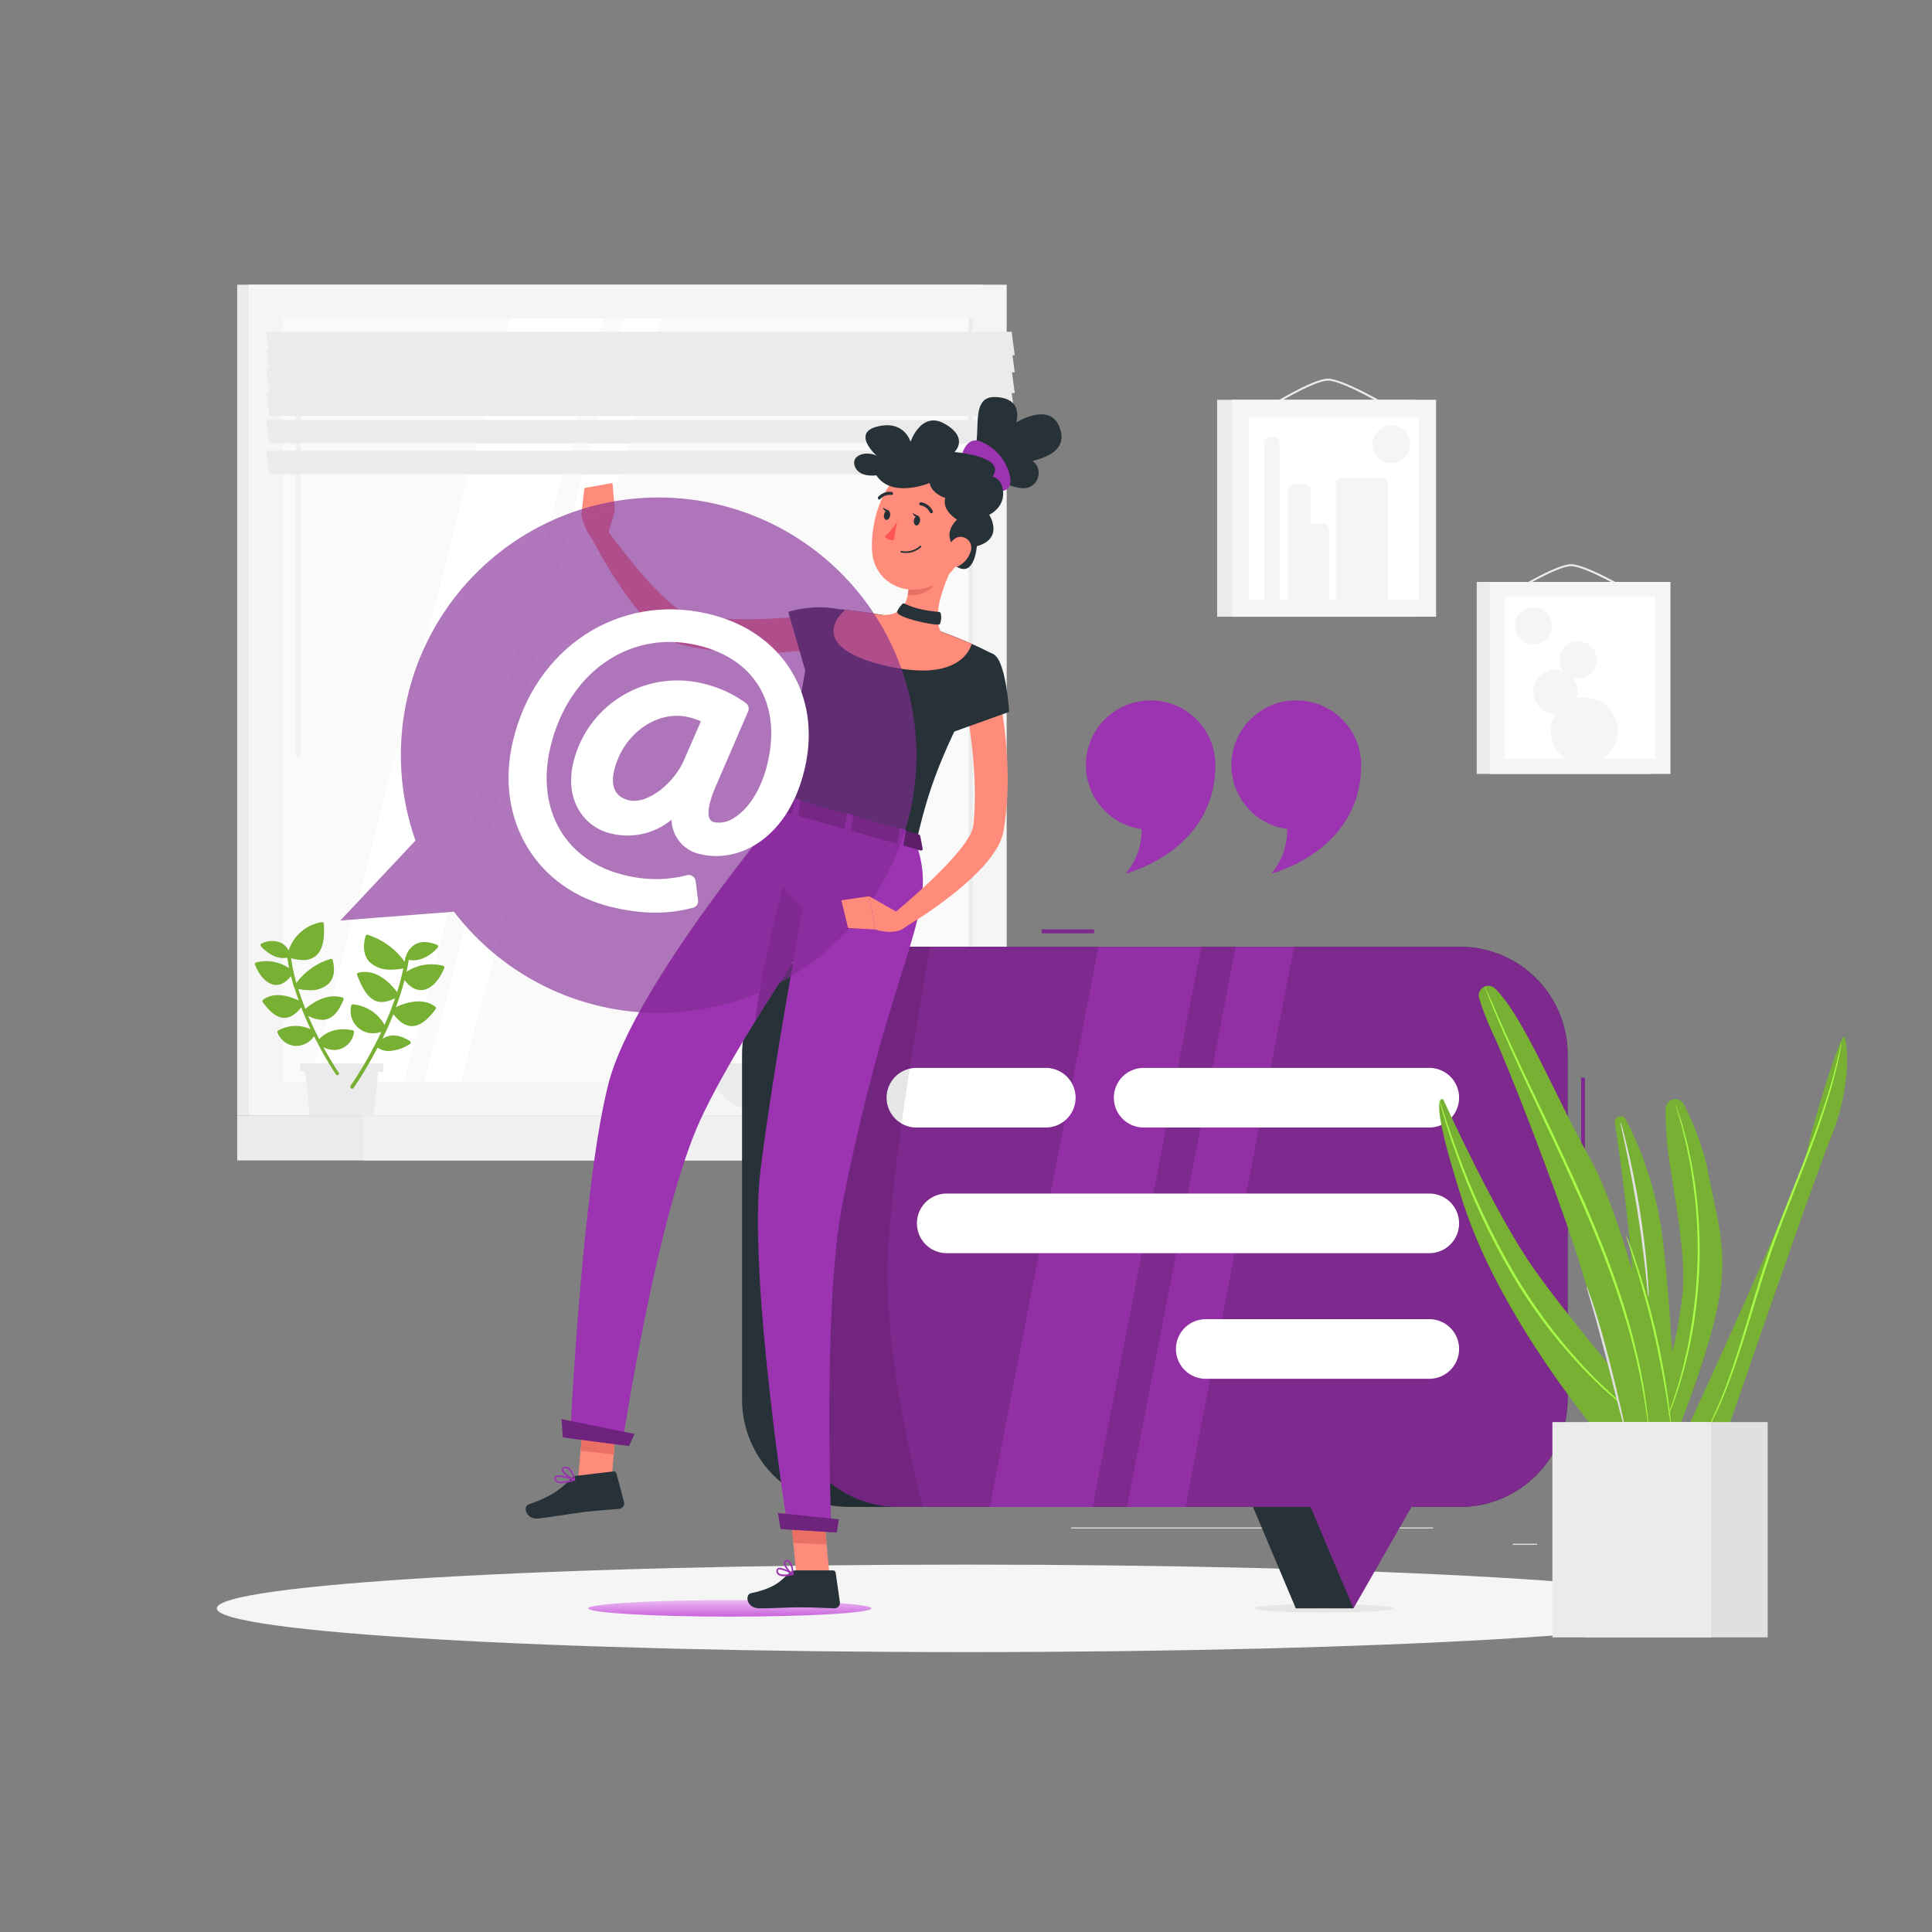 <svg width="341" height="341" viewBox="0 0 341 341" fill="none" xmlns="http://www.w3.org/2000/svg">
<rect x="0" y="0" width="341" height="341" fill="#808080" stroke="none"/>
<path d="M306.832 272.479H277.376V272.65H306.832V272.479Z" fill="#EBEBEB"/>
<path d="M271.3 272.479H266.983V272.65H271.3V272.479Z" fill="#EBEBEB"/>
<path d="M252.947 269.601H189.057V269.772H252.947V269.601Z" fill="#EBEBEB"/>
<path d="M173.412 50.25H41.868V196.873H173.412V50.25Z" fill="#EBEBEB"/>
<path d="M177.681 50.25H43.859V196.873H177.681V50.25Z" fill="#F5F5F5"/>
<path d="M173.412 196.873H41.868V204.818H173.412V196.873Z" fill="#EBEBEB"/>
<path d="M197.991 196.873H64.169V204.818H197.991V196.873Z" fill="#F0F0F0"/>
<path d="M171.7 190.885V56.231L49.847 56.231L49.847 190.885H171.7Z" fill="#FAFAFA"/>
<path d="M54.799 190.885L89.935 56.231H106.522L71.385 190.885H54.799Z" fill="white"/>
<path d="M52.623 133.672C52.509 133.672 52.4 133.627 52.319 133.546C52.239 133.466 52.194 133.356 52.194 133.242V60.125C52.207 60.021 52.257 59.926 52.336 59.857C52.414 59.788 52.515 59.749 52.62 59.749C52.724 59.749 52.825 59.788 52.904 59.857C52.982 59.926 53.033 60.021 53.046 60.125V133.215C53.05 133.273 53.041 133.331 53.022 133.386C53.002 133.441 52.972 133.491 52.932 133.534C52.893 133.577 52.845 133.611 52.792 133.635C52.739 133.659 52.681 133.671 52.623 133.672V133.672Z" fill="#F1F1F1"/>
<path d="M74.945 190.885L110.082 56.231H116.547L81.417 190.885H74.945Z" fill="white"/>
<path d="M171.707 190.892V56.238H170.95V190.892H171.707Z" fill="#EBEBEB"/>
<path d="M179.1 62.696H47.556L47.003 58.556H178.554L179.1 62.696Z" fill="#EBEBEB"/>
<path d="M179.1 65.731H47.556L47.003 61.591H178.554L179.1 65.731Z" fill="#EBEBEB"/>
<path d="M179.1 69.366H47.556L47.003 65.227H178.554L179.1 69.366Z" fill="#EBEBEB"/>
<path d="M179.1 73.41H47.556L47.003 69.271H178.554L179.1 73.41Z" fill="#EBEBEB"/>
<path d="M179.1 78.26H47.556L47.003 74.12H178.554L179.1 78.26Z" fill="#EBEBEB"/>
<path d="M179.1 83.716H47.556L47.003 79.576H178.554L179.1 83.716Z" fill="#EBEBEB"/>
<path d="M52.971 187.714H67.675V189.166H66.74L65.977 196.873H54.662L53.898 189.166H52.971V187.714Z" fill="#EBEBEB"/>
<path d="M51.887 174.217C51.696 173.576 51.525 172.928 51.361 172.28C50.4 173.528 49.465 173.842 48.77 173.842H48.545C47.181 173.705 45.817 172.369 45.005 170.261C44.986 170.223 44.977 170.181 44.977 170.139C44.977 170.096 44.986 170.054 45.005 170.016C45.023 169.978 45.05 169.944 45.083 169.918C45.116 169.892 45.155 169.874 45.196 169.866C46.185 169.614 47.217 169.574 48.223 169.747C49.229 169.921 50.187 170.306 51.034 170.875C50.904 170.261 50.802 169.647 50.714 169.034C50.489 169.078 50.261 169.1 50.032 169.102C47.781 169.102 46.124 167.09 46.049 166.995C46.02 166.958 46 166.915 45.99 166.87C45.981 166.824 45.982 166.777 45.994 166.732C46.006 166.687 46.028 166.645 46.059 166.61C46.09 166.576 46.128 166.548 46.171 166.531C46.697 166.264 47.273 166.114 47.861 166.09C48.45 166.067 49.037 166.17 49.581 166.394C50.171 166.69 50.65 167.169 50.945 167.758C51.369 166.467 52.139 165.316 53.172 164.434C54.206 163.551 55.462 162.969 56.804 162.752C56.846 162.742 56.889 162.742 56.931 162.75C56.973 162.759 57.013 162.777 57.047 162.804C57.081 162.83 57.108 162.863 57.128 162.902C57.147 162.94 57.158 162.982 57.158 163.025C57.274 165.071 57.213 167.574 55.678 168.768C55.04 169.238 54.261 169.478 53.469 169.45C52.757 169.432 52.051 169.322 51.368 169.122C51.588 170.598 51.902 172.059 52.309 173.494C53.808 171.456 55.933 169.963 58.359 169.245C58.435 169.226 58.515 169.238 58.583 169.277C58.65 169.317 58.699 169.381 58.72 169.457C59.184 171.216 58.945 172.648 58.038 173.589C57.578 174.005 57.039 174.324 56.453 174.526C55.867 174.729 55.247 174.812 54.628 174.769C53.962 174.761 53.297 174.69 52.644 174.558C53.019 175.765 53.441 176.945 53.892 178.07C54.812 177.259 57.513 175.192 60.453 176.058C60.493 176.069 60.531 176.089 60.562 176.116C60.594 176.143 60.62 176.177 60.637 176.215C60.653 176.253 60.662 176.293 60.662 176.334C60.662 176.376 60.653 176.416 60.637 176.454C59.839 178.404 58.932 179.482 57.786 179.864C57.482 179.96 57.164 180.009 56.845 180.007C55.979 179.965 55.136 179.72 54.383 179.291C55.024 180.778 55.685 182.176 56.326 183.417C57.008 182.674 58.904 181.132 62.253 181.848C62.323 181.863 62.386 181.903 62.429 181.961C62.471 182.019 62.491 182.091 62.485 182.162C62.411 182.787 62.174 183.382 61.798 183.887C61.422 184.392 60.921 184.79 60.343 185.04C59.913 185.225 59.448 185.32 58.979 185.32C58.318 185.309 57.669 185.143 57.083 184.836C58.57 187.564 59.757 189.31 59.811 189.35C59.843 189.415 59.85 189.489 59.832 189.559C59.813 189.629 59.77 189.69 59.711 189.73C59.651 189.771 59.579 189.788 59.507 189.78C59.435 189.772 59.369 189.738 59.32 189.685C58.138 187.895 57.052 186.045 56.067 184.14C56.046 184.113 56.03 184.083 56.02 184.051C55.822 183.676 55.631 183.294 55.433 182.899C55.096 183.407 54.642 183.827 54.109 184.123C53.576 184.42 52.98 184.585 52.371 184.604C52.246 184.611 52.121 184.611 51.996 184.604C51.322 184.526 50.683 184.264 50.148 183.847C49.614 183.429 49.206 182.872 48.968 182.237C48.943 182.172 48.943 182.099 48.968 182.034C48.994 181.969 49.042 181.915 49.104 181.883C49.97 181.394 50.941 181.118 51.934 181.079C52.928 181.04 53.917 181.238 54.819 181.658C54.396 180.75 53.967 179.789 53.557 178.786C53.535 178.748 53.518 178.707 53.51 178.664C53.394 178.377 53.278 178.091 53.169 177.804C52.187 179.045 51.205 179.652 50.188 179.652C48.947 179.652 47.699 178.739 46.362 176.863C46.316 176.801 46.297 176.722 46.309 176.646C46.32 176.569 46.361 176.5 46.424 176.454C48.524 174.878 51.409 175.956 52.719 176.583C52.453 175.847 52.2 175.09 51.968 174.319L51.887 174.217Z" fill="#77B033"/>
<path d="M67.293 182.149C66.825 182.294 66.338 182.37 65.847 182.374C65.245 182.381 64.649 182.25 64.106 181.99C63.563 181.73 63.087 181.348 62.715 180.875C62.343 180.401 62.085 179.848 61.961 179.259C61.837 178.67 61.851 178.06 62.001 177.477C62.017 177.409 62.058 177.349 62.116 177.31C62.174 177.271 62.245 177.255 62.314 177.265C63.462 177.379 64.567 177.767 65.534 178.396C66.501 179.025 67.303 179.877 67.873 180.88C68.555 179.393 69.175 177.818 69.734 176.181C69.019 176.59 68.218 176.823 67.395 176.863C67.07 176.864 66.748 176.811 66.44 176.706C64.817 176.154 63.842 174.169 63.031 172.103C63.014 172.064 63.005 172.022 63.005 171.98C63.005 171.938 63.014 171.896 63.031 171.857C63.048 171.82 63.073 171.787 63.105 171.761C63.137 171.735 63.175 171.717 63.215 171.707C66.55 170.78 69.25 173.965 70.089 175.117C70.53 173.744 70.897 172.349 71.187 170.936C70.492 171.068 69.787 171.136 69.08 171.141C68.375 171.191 67.668 171.095 67.001 170.861C66.335 170.626 65.724 170.257 65.206 169.777C64.21 168.72 63.972 167.138 64.524 165.201C64.534 165.163 64.55 165.127 64.574 165.096C64.597 165.065 64.627 165.039 64.66 165.019C64.694 165 64.731 164.987 64.77 164.982C64.809 164.977 64.848 164.979 64.885 164.989C67.528 165.825 69.825 167.501 71.426 169.763L71.549 169.006C71.557 168.942 71.586 168.883 71.63 168.836C71.765 168.355 71.996 167.906 72.311 167.518C72.625 167.13 73.016 166.81 73.458 166.578C74.447 166.108 75.695 166.176 77.162 166.776C77.205 166.794 77.244 166.822 77.275 166.858C77.306 166.894 77.328 166.936 77.339 166.982C77.35 167.028 77.351 167.076 77.34 167.122C77.329 167.168 77.308 167.211 77.277 167.247C77.189 167.349 75.375 169.497 72.926 169.497C72.665 169.493 72.405 169.466 72.149 169.416C72.04 170.098 71.91 170.821 71.753 171.516C72.696 170.894 73.759 170.48 74.874 170.3C75.988 170.12 77.129 170.179 78.219 170.473C78.259 170.484 78.297 170.504 78.33 170.531C78.363 170.558 78.389 170.592 78.408 170.63C78.426 170.668 78.437 170.709 78.438 170.751C78.44 170.794 78.432 170.836 78.416 170.875C77.462 173.18 75.995 174.626 74.474 174.756H74.27C73.499 174.756 72.463 174.401 71.405 172.982C70.982 174.598 70.476 176.192 69.891 177.756C71.324 177.074 74.543 175.908 76.841 177.688C76.901 177.737 76.94 177.806 76.95 177.882C76.96 177.958 76.941 178.035 76.895 178.097C75.416 180.143 74.038 181.105 72.694 181.105C71.576 181.105 70.505 180.423 69.441 179.011C68.827 180.539 68.173 181.992 67.518 183.335C68.943 182.449 70.519 182.585 72.374 183.758C72.414 183.784 72.447 183.819 72.471 183.861C72.495 183.902 72.508 183.949 72.51 183.997C72.511 184.046 72.501 184.094 72.479 184.138C72.458 184.182 72.427 184.22 72.388 184.249C71.268 185.008 69.96 185.442 68.609 185.504C67.908 185.516 67.22 185.306 66.645 184.904C65.38 187.36 63.968 189.738 62.417 192.024C62.386 192.068 62.345 192.104 62.298 192.129C62.25 192.154 62.197 192.167 62.144 192.167C62.078 192.167 62.013 192.145 61.96 192.106C61.924 192.081 61.894 192.05 61.871 192.014C61.847 191.977 61.831 191.937 61.824 191.894C61.816 191.852 61.817 191.808 61.826 191.766C61.836 191.724 61.853 191.684 61.878 191.649C63.925 188.627 65.736 185.45 67.293 182.149V182.149Z" fill="#77B033"/>
<path d="M291.5 102.709H260.64V136.598H291.5V102.709Z" fill="#EBEBEB"/>
<path d="M288.295 104.871C288.266 104.88 288.235 104.88 288.206 104.871C288.125 104.823 279.893 99.927 277.294 99.927C274.696 99.927 266.819 104.823 266.744 104.871C266.705 104.894 266.658 104.902 266.614 104.892C266.569 104.882 266.53 104.855 266.505 104.817C266.493 104.798 266.485 104.777 266.481 104.755C266.477 104.733 266.477 104.711 266.482 104.689C266.488 104.667 266.497 104.647 266.51 104.629C266.524 104.611 266.54 104.596 266.56 104.585C266.887 104.38 274.58 99.586 277.294 99.586C280.009 99.586 288.063 104.36 288.404 104.578C288.442 104.603 288.469 104.642 288.479 104.686C288.489 104.731 288.482 104.777 288.459 104.817C288.439 104.84 288.414 104.858 288.385 104.867C288.356 104.877 288.325 104.878 288.295 104.871V104.871Z" fill="#EBEBEB"/>
<path d="M294.842 102.709H262.966V136.598H294.842V102.709Z" fill="#F5F5F5"/>
<path d="M292.176 133.931V105.383H265.639V133.931H292.176Z" fill="white"/>
<path d="M279.62 123.101C279.193 123.103 278.768 123.151 278.351 123.244C278.458 122.879 278.513 122.5 278.515 122.119C278.516 121.195 278.19 120.301 277.594 119.596C277.892 119.691 278.203 119.741 278.515 119.746C279.257 119.753 279.979 119.509 280.565 119.054C281.151 118.599 281.565 117.959 281.741 117.238C281.917 116.517 281.844 115.758 281.534 115.084C281.224 114.41 280.695 113.861 280.033 113.526C279.371 113.191 278.616 113.089 277.889 113.238C277.162 113.387 276.507 113.777 276.03 114.345C275.553 114.913 275.282 115.626 275.262 116.367C275.241 117.109 275.472 117.836 275.917 118.429C275.38 118.233 274.807 118.157 274.238 118.205C273.668 118.253 273.116 118.425 272.62 118.709C272.124 118.992 271.696 119.38 271.365 119.846C271.035 120.312 270.81 120.845 270.706 121.407C270.603 121.969 270.623 122.547 270.765 123.1C270.908 123.653 271.17 124.169 271.532 124.61C271.894 125.052 272.349 125.41 272.863 125.658C273.378 125.906 273.941 126.039 274.512 126.047C273.983 126.946 273.705 127.971 273.707 129.014C273.707 130.183 274.054 131.327 274.704 132.299C275.353 133.271 276.277 134.029 277.357 134.477C278.438 134.924 279.627 135.041 280.774 134.813C281.921 134.585 282.974 134.022 283.801 133.195C284.628 132.368 285.191 131.314 285.419 130.167C285.647 129.021 285.53 127.832 285.083 126.751C284.635 125.671 283.877 124.747 282.905 124.098C281.933 123.448 280.789 123.101 279.62 123.101V123.101Z" fill="#F5F5F5"/>
<path d="M273.905 110.429C273.906 111.073 273.717 111.703 273.36 112.239C273.003 112.775 272.496 113.193 271.901 113.44C271.307 113.687 270.653 113.752 270.021 113.628C269.39 113.503 268.809 113.194 268.354 112.739C267.898 112.284 267.588 111.705 267.462 111.073C267.335 110.442 267.4 109.788 267.646 109.193C267.892 108.598 268.309 108.09 268.844 107.732C269.379 107.374 270.008 107.183 270.652 107.183C271.513 107.185 272.338 107.527 272.948 108.136C273.557 108.744 273.901 109.568 273.905 110.429V110.429Z" fill="#F5F5F5"/>
<path d="M249.701 70.56H214.823V108.854H249.701V70.56Z" fill="#EBEBEB"/>
<path d="M245.397 72.128C245.368 72.135 245.338 72.135 245.309 72.128C245.227 72.074 236.988 67.177 234.397 67.177C231.805 67.177 223.928 72.074 223.853 72.121C223.834 72.134 223.812 72.142 223.79 72.146C223.767 72.15 223.744 72.15 223.722 72.145C223.7 72.14 223.679 72.13 223.66 72.117C223.642 72.103 223.626 72.087 223.614 72.067C223.591 72.029 223.584 71.983 223.594 71.94C223.604 71.897 223.631 71.859 223.669 71.835C223.996 71.63 231.682 66.836 234.397 66.836C237.111 66.836 245.172 71.61 245.513 71.835C245.532 71.846 245.549 71.861 245.563 71.879C245.576 71.897 245.585 71.918 245.59 71.939C245.596 71.961 245.596 71.984 245.592 72.005C245.588 72.027 245.58 72.048 245.568 72.067C245.549 72.093 245.522 72.112 245.492 72.123C245.461 72.134 245.429 72.136 245.397 72.128V72.128Z" fill="#EBEBEB"/>
<path d="M253.472 70.56H217.449V108.854H253.472V70.56Z" fill="#F5F5F5"/>
<path d="M250.458 105.833V73.574H220.47V105.833H250.458Z" fill="white"/>
<path d="M224.76 77.134H224.235C223.636 77.134 223.15 77.62 223.15 78.219V106.713C223.15 107.311 223.636 107.797 224.235 107.797H224.76C225.359 107.797 225.844 107.311 225.844 106.713V78.219C225.844 77.62 225.359 77.134 224.76 77.134Z" fill="#F5F5F5"/>
<path d="M233.483 92.466H231.58H231.389V86.484C231.389 86.197 231.275 85.921 231.071 85.718C230.868 85.514 230.592 85.4 230.305 85.4H228.409C228.121 85.4 227.845 85.514 227.642 85.718C227.438 85.921 227.324 86.197 227.324 86.484V106.692C227.324 106.98 227.438 107.255 227.642 107.459C227.845 107.662 228.121 107.776 228.409 107.776H230.305C230.536 107.777 230.761 107.703 230.946 107.565C231.128 107.704 231.351 107.778 231.58 107.776H233.483C233.77 107.776 234.046 107.662 234.249 107.459C234.453 107.255 234.567 106.98 234.567 106.692V93.55C234.567 93.407 234.539 93.266 234.485 93.135C234.43 93.003 234.35 92.884 234.249 92.783C234.149 92.683 234.029 92.603 233.898 92.548C233.766 92.494 233.625 92.466 233.483 92.466Z" fill="#F5F5F5"/>
<path d="M243.904 84.329H236.879C236.28 84.329 235.795 84.815 235.795 85.414V106.706C235.795 107.305 236.28 107.79 236.879 107.79H243.904C244.503 107.79 244.988 107.305 244.988 106.706V85.414C244.988 84.815 244.503 84.329 243.904 84.329Z" fill="#F5F5F5"/>
<path d="M245.588 81.765C247.423 81.765 248.91 80.278 248.91 78.444C248.91 76.609 247.423 75.122 245.588 75.122C243.754 75.122 242.267 76.609 242.267 78.444C242.267 80.278 243.754 81.765 245.588 81.765Z" fill="#F5F5F5"/>
<path d="M124.901 187.666C124.901 192.747 130.398 196.873 137.177 196.873C143.957 196.873 149.453 192.747 149.453 187.666H124.901Z" fill="#EBEBEB"/>
<path d="M170.5 291.596C243.53 291.596 302.733 288.139 302.733 283.876C302.733 279.612 243.53 276.155 170.5 276.155C97.47 276.155 38.267 279.612 38.267 283.876C38.267 288.139 97.47 291.596 170.5 291.596Z" fill="#F5F5F5"/>
<path d="M233.674 284.633C240.48 284.633 245.997 284.294 245.997 283.876C245.997 283.458 240.48 283.119 233.674 283.119C226.867 283.119 221.35 283.458 221.35 283.876C221.35 284.294 226.867 284.633 233.674 284.633Z" fill="#E6E6E6"/>
<path d="M149.958 265.973H257.694C268.18 265.973 276.681 257.472 276.681 246.986V186.097C276.681 175.611 268.18 167.11 257.694 167.11H149.958C139.472 167.11 130.971 175.611 130.971 186.097V246.986C130.971 257.472 139.472 265.973 149.958 265.973Z" fill="#263238"/>
<path d="M238.905 283.876H228.709L207.99 234.785H223.594L238.905 283.876Z" fill="#263238"/>
<path d="M279.75 211.536H279.068V216.542H279.75V211.536Z" fill="#9C33B0"/>
<path opacity="0.2" d="M279.75 211.536H279.068V216.542H279.75V211.536Z" fill="black"/>
<path d="M279.75 190.196H279.068V208.119H279.75V190.196Z" fill="#9C33B0"/>
<path opacity="0.2" d="M279.75 190.196H279.068V208.119H279.75V190.196Z" fill="black"/>
<path d="M193.102 164.041H183.854V164.723H193.102V164.041Z" fill="#9C33B0"/>
<path opacity="0.2" d="M193.102 164.041H183.854V164.723H193.102V164.041Z" fill="black"/>
<path d="M266.962 234.785L238.884 283.876L218.165 234.785H266.962Z" fill="#9C33B0"/>
<path opacity="0.2" d="M266.969 234.785L238.891 283.876L218.172 234.785H266.969Z" fill="black"/>
<path d="M158.531 265.973H257.694C268.18 265.973 276.681 257.472 276.681 246.986V186.097C276.681 175.611 268.18 167.11 257.694 167.11H158.531C148.045 167.11 139.544 175.611 139.544 186.097V246.986C139.544 257.472 148.045 265.973 158.531 265.973Z" fill="#9C33B0"/>
<path opacity="0.2" d="M158.531 265.973H257.694C268.18 265.973 276.681 257.472 276.681 246.986V186.097C276.681 175.611 268.18 167.11 257.694 167.11H158.531C148.045 167.11 139.544 175.611 139.544 186.097V246.986C139.544 257.472 148.045 265.973 158.531 265.973Z" fill="black"/>
<path opacity="0.7" d="M192.835 265.973H174.694L193.886 167.11H212.034L192.835 265.973Z" fill="#9C33B0"/>
<path opacity="0.7" d="M209.224 265.973H198.905L218.104 167.11H228.415L209.224 265.973Z" fill="#9C33B0"/>
<path d="M252.081 199.008H201.667C200.305 198.959 199.014 198.383 198.068 197.401C197.121 196.42 196.592 195.11 196.592 193.746C196.592 192.382 197.121 191.072 198.068 190.091C199.014 189.109 200.305 188.533 201.667 188.484H252.081C252.788 188.459 253.493 188.576 254.153 188.829C254.814 189.082 255.417 189.466 255.926 189.957C256.435 190.448 256.84 191.036 257.116 191.687C257.393 192.338 257.535 193.039 257.535 193.746C257.535 194.453 257.393 195.153 257.116 195.804C256.84 196.456 256.435 197.044 255.926 197.535C255.417 198.026 254.814 198.41 254.153 198.663C253.493 198.916 252.788 199.033 252.081 199.008Z" fill="white"/>
<path d="M184.392 199.008H161.559C160.196 198.959 158.906 198.383 157.959 197.401C157.012 196.42 156.483 195.11 156.483 193.746C156.483 192.382 157.012 191.072 157.959 190.091C158.906 189.109 160.196 188.533 161.559 188.484H184.392C185.099 188.459 185.804 188.576 186.465 188.829C187.125 189.082 187.728 189.466 188.237 189.957C188.746 190.448 189.151 191.036 189.428 191.687C189.704 192.338 189.847 193.039 189.847 193.746C189.847 194.453 189.704 195.153 189.428 195.804C189.151 196.456 188.746 197.044 188.237 197.535C187.728 198.026 187.125 198.41 186.465 198.663C185.804 198.916 185.099 199.033 184.392 199.008Z" fill="white"/>
<path d="M252.081 221.186H166.913C165.55 221.137 164.259 220.561 163.313 219.58C162.366 218.599 161.837 217.288 161.837 215.925C161.837 214.561 162.366 213.251 163.313 212.269C164.259 211.288 165.55 210.712 166.913 210.663H252.081C252.788 210.638 253.493 210.755 254.153 211.008C254.814 211.261 255.417 211.644 255.926 212.135C256.435 212.626 256.84 213.215 257.116 213.866C257.393 214.517 257.535 215.217 257.535 215.925C257.535 216.632 257.393 217.332 257.116 217.983C256.84 218.634 256.435 219.223 255.926 219.714C255.417 220.205 254.814 220.589 254.153 220.841C253.493 221.094 252.788 221.212 252.081 221.186Z" fill="white"/>
<path d="M252.081 243.358H212.627C211.264 243.309 209.974 242.733 209.027 241.752C208.081 240.77 207.552 239.46 207.552 238.096C207.552 236.733 208.081 235.422 209.027 234.441C209.974 233.46 211.264 232.884 212.627 232.835H252.081C252.788 232.809 253.493 232.927 254.153 233.18C254.814 233.433 255.417 233.816 255.926 234.307C256.435 234.798 256.84 235.387 257.116 236.038C257.393 236.689 257.535 237.389 257.535 238.096C257.535 238.804 257.393 239.504 257.116 240.155C256.84 240.806 256.435 241.395 255.926 241.886C255.417 242.377 254.814 242.76 254.153 243.013C253.493 243.266 252.788 243.383 252.081 243.358Z" fill="white"/>
<path opacity="0.1" d="M164.171 167.09C164.171 167.09 156.628 207.874 156.628 225.101C156.628 242.772 162.862 265.953 162.862 265.953H142.94L141.624 243.576C140.384 222.65 142.455 201.658 147.762 181.378L151.499 167.056L164.171 167.09Z" fill="black"/>
<path d="M153.784 283.876C153.784 284.68 142.599 285.335 128.803 285.335C115.006 285.335 103.821 284.653 103.821 283.876C103.821 283.098 115.006 282.416 128.803 282.416C142.599 282.416 153.784 283.071 153.784 283.876Z" fill="url(#paint0_linear)"/>
<path d="M145.218 114.392C143.104 114.726 141.126 114.897 139.08 115.074C137.034 115.251 134.988 115.244 132.942 115.231C128.776 115.23 124.623 114.773 120.557 113.867C119.265 113.515 118.057 112.907 117.004 112.08C116.118 111.399 115.284 110.653 114.508 109.85C113.075 108.34 111.753 106.728 110.552 105.028C108.2 101.738 106.105 98.273 104.285 94.662L106.842 93.127C107.988 94.675 109.168 96.251 110.382 97.758C111.596 99.265 112.803 100.779 114.085 102.205C115.313 103.612 116.625 104.945 118.013 106.194C118.655 106.77 119.339 107.297 120.059 107.77C120.583 108.14 121.17 108.413 121.792 108.574C123.611 108.88 125.446 109.087 127.289 109.195C129.164 109.277 131.053 109.325 132.956 109.297C134.859 109.27 136.768 109.168 138.671 109.031C140.574 108.895 142.518 108.697 144.311 108.479L145.218 114.392Z" fill="#FF8B7B"/>
<path d="M151.356 108.854C146.166 105.71 139.128 107.995 139.128 107.995L142.688 120.271C142.688 120.271 148.308 118.688 150.511 116.295C152.816 113.819 154.487 110.743 151.356 108.854Z" fill="#263238"/>
<path d="M107.279 94.402L108.533 90.174L102.593 90.911C102.98 92.589 103.716 94.167 104.755 95.541L107.279 94.402Z" fill="#FF8B7B"/>
<path d="M108.104 85.243L103.159 86.13L102.593 90.911L108.533 90.174L108.104 85.243Z" fill="#FF8B7B"/>
<path d="M175.588 70.076C180.839 70.185 179.366 74.57 179.366 74.57C179.366 74.57 185.088 70.955 186.909 75.177C188.73 79.398 184.624 80.735 182.224 81.369C183.731 82.236 183.813 85.045 181.698 85.966C179.584 86.887 176.045 84.357 173.371 84.391L170.739 81.274C174.312 78.955 170.329 69.966 175.588 70.076Z" fill="#263238"/>
<path d="M174.769 86.559C177.061 86.962 178.725 86.675 178.275 84.145C177.988 82.74 177.352 81.431 176.424 80.338C175.497 79.244 174.308 78.403 172.969 77.891C170.077 76.827 169.429 81.601 169.429 81.601L174.769 86.559Z" fill="#9C33B0"/>
<path d="M107.756 263.3L101.904 262.625L103.071 249.039L108.922 249.707L107.756 263.3Z" fill="#FF8B7B"/>
<path d="M146.514 279.224L140.635 278.958L139.367 265.25L145.252 265.523L146.514 279.224Z" fill="#FF8B7B"/>
<path d="M140.41 277.178H147.026C147.139 277.177 147.25 277.217 147.336 277.291C147.423 277.365 147.48 277.468 147.496 277.581L148.246 282.819C148.261 282.95 148.247 283.084 148.206 283.21C148.166 283.336 148.099 283.453 148.01 283.551C147.921 283.65 147.812 283.728 147.691 283.782C147.569 283.836 147.438 283.863 147.305 283.862C145 283.821 143.895 283.692 140.976 283.692C139.189 283.692 136.571 283.876 134.102 283.876C131.633 283.876 131.503 281.434 132.526 281.209C137.143 280.22 137.873 278.849 139.428 277.547C139.701 277.311 140.049 277.18 140.41 277.178Z" fill="#263238"/>
<path d="M101.707 260.483L108.274 259.706C108.388 259.69 108.504 259.717 108.599 259.781C108.695 259.845 108.764 259.942 108.793 260.053L110.157 265.162C110.185 265.291 110.186 265.425 110.16 265.555C110.133 265.685 110.079 265.808 110.002 265.916C109.925 266.024 109.826 266.115 109.712 266.182C109.597 266.25 109.47 266.292 109.338 266.307C107.047 266.539 105.928 266.539 103.037 266.88C101.263 267.092 97.581 267.712 95.153 267.999C92.725 268.285 92.281 265.878 93.277 265.537C97.744 264.009 99.381 262.44 100.779 260.96C101.024 260.699 101.352 260.53 101.707 260.483Z" fill="#263238"/>
<path d="M103.077 249.039L102.471 256.043L108.322 256.718L108.929 249.714L103.077 249.039Z" fill="#EA7063"/>
<path d="M145.252 265.523L139.367 265.257L140.021 272.323L145.907 272.589L145.252 265.523Z" fill="#EA7063"/>
<path d="M145.655 107.292C145.655 107.292 142.688 107.476 138.671 142.245L161.675 148.765C163.946 139.292 165.569 133.515 175.492 115.572C172.461 113.982 169.317 112.614 166.087 111.48C162.679 110.247 159.188 109.257 155.639 108.52C151.036 107.695 145.655 107.292 145.655 107.292Z" fill="#263238"/>
<path d="M168.386 99.463C166.776 102.634 164.369 108.609 166.087 111.514C166.087 111.514 164.198 114.665 157.958 112.878C151.09 110.934 155.639 108.54 155.639 108.54C159.643 108.711 160.331 105.901 160.413 103.084L168.386 99.463Z" fill="#FF8B7B"/>
<path d="M149.208 107.633C151.09 107.838 153.457 108.145 155.639 108.554C159.188 109.29 162.68 110.279 166.087 111.514C168.045 112.196 169.941 112.946 171.503 113.648C171.182 114.787 168.925 120.714 155.496 117.304C143.002 114.085 147.783 108.793 149.208 107.633Z" fill="#FF8B7B"/>
<path d="M165.14 100.936L160.427 103.098C160.415 103.753 160.347 104.405 160.222 105.048C161.709 105.246 164.232 104.578 164.812 103.118C165.048 102.416 165.159 101.677 165.14 100.936Z" fill="#EA7063"/>
<path d="M171.38 91.995C169.968 97.662 169.497 100.097 166.06 102.505C160.891 106.133 154.227 103.187 153.914 97.192C153.627 91.811 155.96 83.443 162.009 82.188C163.339 81.906 164.718 81.968 166.017 82.369C167.315 82.77 168.49 83.496 169.429 84.479C170.367 85.462 171.04 86.668 171.381 87.983C171.723 89.299 171.722 90.68 171.38 91.995Z" fill="#FF8B7B"/>
<path d="M169.538 97.465C167.827 96.578 166.456 94.055 168.925 91.709C168.925 91.709 165.515 89.765 167.226 87.085C168.938 84.404 175.779 82.174 176.849 85.775C177.92 89.376 174.592 90.856 174.592 90.856C174.592 90.856 177.32 95.03 172.416 96.407C172.416 96.407 171.994 102.43 168.474 99.749L169.538 97.465Z" fill="#263238"/>
<path d="M171.318 97.335C170.994 98.414 170.259 99.322 169.272 99.865C167.949 100.547 166.967 99.463 167.063 98.051C167.151 96.776 167.949 94.873 169.402 94.757C169.72 94.737 170.039 94.797 170.328 94.932C170.618 95.066 170.869 95.27 171.059 95.526C171.25 95.782 171.373 96.082 171.418 96.398C171.463 96.714 171.429 97.036 171.318 97.335Z" fill="#FF8B7B"/>
<path d="M138.671 142.245C138.671 142.245 111.95 173.76 107.429 191.137C102.723 209.21 100.609 253.881 100.609 253.881L109.802 255.068C109.802 255.068 115.94 214.196 123.667 197.541C131.892 179.809 155.551 147.032 155.551 147.032L138.671 142.245Z" fill="#9C33B0"/>
<path d="M111.03 255.218L99.333 253.69L99.129 250.485L111.998 253.097L111.03 255.218Z" fill="#9C33B0"/>
<path opacity="0.3" d="M111.03 255.218L99.333 253.69L99.129 250.485L111.998 253.097L111.03 255.218Z" fill="black"/>
<path opacity="0.2" d="M138.214 156.574C136.028 164.316 134.383 172.2 133.29 180.171C135.732 176.215 138.303 172.212 140.792 168.42C141.699 166.415 142.627 164.43 143.52 162.493C143.52 162.493 143.52 162.452 143.52 162.425L138.214 156.574Z" fill="black"/>
<path d="M144.748 143.963C144.748 143.963 137.014 183.772 134.218 206.646C131.953 225.128 139.08 269.956 139.08 269.956L146.746 270.427C146.746 270.427 145.13 230.393 148.69 212.491C157.706 167.199 166.135 161.123 161.648 148.765L144.748 143.963Z" fill="#9C33B0"/>
<path d="M147.694 270.481L137.771 269.874L137.307 267.051L148.055 268.169L147.694 270.481Z" fill="#9C33B0"/>
<path opacity="0.3" d="M147.694 270.481L137.771 269.874L137.307 267.051L148.055 268.169L147.694 270.481Z" fill="black"/>
<path d="M162.405 147.51L162.855 149.863C162.889 150.047 162.657 150.156 162.391 150.081L138.269 143.261C138.057 143.206 137.914 143.056 137.941 142.92L138.316 140.806C138.316 140.656 138.555 140.587 138.78 140.649L162.077 147.251C162.148 147.265 162.215 147.296 162.272 147.341C162.329 147.386 162.374 147.444 162.405 147.51V147.51Z" fill="#9C33B0"/>
<path opacity="0.4" d="M162.405 147.51L162.855 149.863C162.889 150.047 162.657 150.156 162.391 150.081L138.269 143.261C138.057 143.206 137.914 143.056 137.941 142.92L138.316 140.806C138.316 140.656 138.555 140.587 138.78 140.649L162.077 147.251C162.148 147.265 162.215 147.296 162.272 147.341C162.329 147.386 162.374 147.444 162.405 147.51Z" fill="black"/>
<path d="M158.538 149.228L159.158 149.406C159.281 149.44 159.397 149.406 159.411 149.324L159.874 146.596C159.874 146.514 159.799 146.419 159.677 146.384L159.049 146.207C158.926 146.173 158.817 146.207 158.804 146.289L158.333 149.017C158.32 149.099 158.415 149.194 158.538 149.228Z" fill="#9C33B0"/>
<path d="M139.953 143.963L140.581 144.141C140.703 144.175 140.819 144.141 140.833 144.059L141.297 141.331C141.297 141.256 141.222 141.16 141.092 141.126L140.472 140.949C140.349 140.908 140.233 140.949 140.219 141.031L139.755 143.759C139.742 143.834 139.81 143.902 139.953 143.963Z" fill="#9C33B0"/>
<path d="M149.249 146.63L149.87 146.807C149.992 146.807 150.108 146.807 150.122 146.725L150.586 143.997C150.586 143.916 150.511 143.82 150.388 143.786L149.76 143.609C149.638 143.568 149.522 143.609 149.508 143.691L149.044 146.419C149.031 146.466 149.119 146.562 149.249 146.63Z" fill="#9C33B0"/>
<path d="M162.384 92.002C162.296 92.466 161.982 92.8 161.702 92.745C161.423 92.691 161.218 92.261 161.307 91.797C161.395 91.334 161.709 90.992 161.989 91.054C162.268 91.115 162.466 91.531 162.384 92.002Z" fill="#263238"/>
<path d="M157.106 91.027C157.017 91.497 156.703 91.831 156.424 91.77C156.144 91.709 155.939 91.293 156.028 90.829C156.117 90.365 156.43 90.024 156.71 90.079C156.99 90.133 157.187 90.563 157.106 91.027Z" fill="#263238"/>
<path d="M156.86 90.133L155.803 89.601C155.803 89.601 156.178 90.583 156.86 90.133Z" fill="#263238"/>
<path d="M158.354 92.07C157.74 93.058 156.994 93.957 156.137 94.743C156.345 94.957 156.596 95.122 156.874 95.228C157.152 95.334 157.45 95.378 157.747 95.357L158.354 92.07Z" fill="#FF5652"/>
<path d="M159.874 97.601C159.597 97.599 159.321 97.572 159.049 97.519C159.014 97.513 158.983 97.492 158.963 97.463C158.942 97.434 158.934 97.398 158.94 97.362C158.947 97.325 158.968 97.293 158.998 97.271C159.029 97.249 159.067 97.24 159.104 97.246C159.682 97.365 160.281 97.346 160.851 97.191C161.42 97.036 161.946 96.749 162.384 96.353C162.411 96.331 162.446 96.319 162.481 96.32C162.516 96.322 162.549 96.336 162.575 96.361C162.6 96.385 162.615 96.418 162.618 96.453C162.621 96.488 162.61 96.523 162.589 96.551C161.853 97.237 160.881 97.613 159.874 97.601Z" fill="#263238"/>
<path d="M164.362 90.59C164.311 90.59 164.261 90.577 164.218 90.55C164.174 90.523 164.139 90.485 164.117 90.44C163.968 90.123 163.746 89.845 163.47 89.63C163.194 89.414 162.871 89.266 162.527 89.199C162.488 89.199 162.449 89.191 162.413 89.174C162.377 89.158 162.345 89.135 162.319 89.106C162.293 89.076 162.273 89.042 162.261 89.004C162.249 88.967 162.245 88.927 162.25 88.888C162.254 88.849 162.266 88.811 162.286 88.778C162.306 88.744 162.333 88.714 162.365 88.692C162.397 88.669 162.434 88.653 162.472 88.645C162.511 88.637 162.55 88.638 162.589 88.646C163.029 88.719 163.445 88.898 163.801 89.166C164.157 89.435 164.443 89.785 164.635 90.188C164.668 90.254 164.674 90.33 164.651 90.401C164.628 90.471 164.578 90.529 164.512 90.563C164.465 90.585 164.414 90.594 164.362 90.59Z" fill="#263238"/>
<path d="M155.203 88.162C155.167 88.162 155.132 88.155 155.099 88.141C155.066 88.127 155.036 88.106 155.012 88.08C154.985 88.055 154.964 88.024 154.949 87.99C154.934 87.956 154.927 87.919 154.927 87.882C154.927 87.846 154.934 87.809 154.949 87.775C154.964 87.741 154.985 87.71 155.012 87.685C155.313 87.361 155.688 87.113 156.104 86.963C156.52 86.812 156.966 86.763 157.406 86.819C157.477 86.835 157.539 86.878 157.58 86.939C157.62 87 157.636 87.074 157.624 87.146C157.617 87.182 157.604 87.217 157.583 87.247C157.563 87.278 157.537 87.304 157.507 87.325C157.476 87.345 157.442 87.359 157.406 87.366C157.369 87.373 157.332 87.372 157.296 87.364C156.951 87.322 156.601 87.362 156.274 87.481C155.947 87.599 155.652 87.793 155.414 88.046C155.39 88.08 155.358 88.108 155.322 88.128C155.285 88.148 155.244 88.16 155.203 88.162Z" fill="#263238"/>
<path d="M176.208 122.03C176.672 124.117 176.965 126.081 177.238 128.114C177.511 130.146 177.654 132.206 177.77 134.211C178.011 138.37 177.799 142.544 177.136 146.657C176.865 147.969 176.331 149.212 175.567 150.313C174.95 151.237 174.266 152.114 173.521 152.939C172.102 154.467 170.578 155.893 168.959 157.208C165.813 159.756 162.475 162.056 158.974 164.089L157.29 161.634C158.763 160.393 160.263 159.117 161.695 157.822C163.128 156.526 164.567 155.216 165.903 153.852C167.237 152.541 168.49 151.149 169.654 149.685C170.188 149.013 170.672 148.302 171.1 147.558C171.434 147.011 171.665 146.407 171.782 145.778C171.979 143.943 172.075 142.099 172.069 140.253C172.069 138.371 171.966 136.482 171.823 134.586C171.68 132.69 171.462 130.794 171.209 128.898C170.957 127.002 170.643 125.079 170.316 123.306L176.208 122.03Z" fill="#FF8B7B"/>
<path d="M175.492 115.572C177.593 116.936 178.118 125.645 178.118 125.645L167.363 129.505C167.363 129.505 165.999 121.955 167.792 119.275C169.682 116.431 173.085 114.024 175.492 115.572Z" fill="#263238"/>
<path d="M138.391 278.208C137.994 278.243 137.597 278.135 137.273 277.901C137.175 277.809 137.102 277.692 137.061 277.563C137.02 277.434 137.014 277.297 137.041 277.165C137.048 277.08 137.078 276.998 137.127 276.929C137.176 276.859 137.243 276.804 137.321 276.769C138.003 276.456 139.79 277.615 139.994 277.745C140.017 277.76 140.034 277.782 140.045 277.808C140.056 277.833 140.059 277.861 140.056 277.888C140.049 277.914 140.035 277.938 140.016 277.957C139.997 277.977 139.973 277.99 139.946 277.997C139.438 278.126 138.916 278.197 138.391 278.208ZM137.614 276.994C137.555 276.982 137.495 276.982 137.437 276.994C137.402 277.009 137.372 277.034 137.352 277.065C137.331 277.097 137.32 277.134 137.321 277.172C137.299 277.259 137.3 277.351 137.324 277.438C137.347 277.526 137.393 277.605 137.457 277.67C137.757 277.942 138.528 277.976 139.558 277.772C138.969 277.384 138.308 277.119 137.614 276.994Z" fill="#9C33B0"/>
<path d="M139.919 278.004C139.897 278.01 139.873 278.01 139.851 278.004C139.285 277.683 138.214 276.415 138.351 275.753C138.37 275.643 138.428 275.543 138.514 275.472C138.6 275.401 138.709 275.363 138.821 275.364C138.926 275.35 139.034 275.359 139.135 275.391C139.236 275.423 139.329 275.477 139.408 275.548C140.049 276.115 140.09 277.813 140.09 277.881C140.09 277.905 140.084 277.93 140.072 277.951C140.06 277.973 140.042 277.991 140.021 278.004C140.005 278.011 139.988 278.014 139.97 278.014C139.953 278.014 139.935 278.011 139.919 278.004V278.004ZM138.917 275.617H138.848C138.671 275.617 138.637 275.712 138.623 275.78C138.541 276.183 139.21 277.144 139.769 277.588C139.783 276.928 139.593 276.28 139.224 275.733C139.139 275.657 139.03 275.615 138.917 275.617V275.617Z" fill="#9C33B0"/>
<path d="M99.115 261.799C98.786 261.82 98.458 261.742 98.174 261.574C98.071 261.502 97.988 261.406 97.931 261.294C97.874 261.183 97.845 261.059 97.847 260.933C97.841 260.855 97.856 260.778 97.89 260.707C97.923 260.637 97.974 260.576 98.037 260.531C98.719 260.053 101.175 260.967 101.448 261.076C101.475 261.087 101.498 261.105 101.514 261.13C101.53 261.154 101.538 261.184 101.536 261.213C101.536 261.242 101.527 261.27 101.51 261.293C101.492 261.316 101.468 261.334 101.441 261.342C100.691 261.603 99.908 261.757 99.115 261.799V261.799ZM98.624 260.674C98.475 260.662 98.326 260.693 98.194 260.763C98.17 260.78 98.15 260.804 98.138 260.831C98.126 260.859 98.122 260.89 98.126 260.92C98.123 261.003 98.141 261.086 98.178 261.161C98.215 261.236 98.27 261.301 98.338 261.349C98.726 261.622 99.702 261.567 100.963 261.199C100.212 260.916 99.424 260.739 98.624 260.674V260.674Z" fill="#9C33B0"/>
<path d="M101.407 261.349H101.366C100.629 261.117 99.102 260.019 99.136 259.344C99.136 259.18 99.224 258.976 99.606 258.887C99.742 258.858 99.883 258.856 100.02 258.881C100.157 258.907 100.288 258.96 100.404 259.037C101.209 259.562 101.529 261.117 101.543 261.186C101.547 261.209 101.546 261.233 101.539 261.256C101.532 261.278 101.519 261.299 101.502 261.315C101.476 261.338 101.442 261.351 101.407 261.349V261.349ZM99.838 259.133C99.781 259.126 99.724 259.126 99.668 259.133C99.415 259.187 99.415 259.29 99.408 259.324C99.408 259.733 100.445 260.613 101.209 260.961C101.074 260.302 100.738 259.701 100.247 259.242C100.121 259.177 99.979 259.149 99.838 259.16V259.133Z" fill="#9C33B0"/>
<path opacity="0.6" d="M126.525 88.987C118.588 87.141 110.302 87.461 102.531 89.914C94.761 92.368 87.793 96.864 82.356 102.932C76.918 109.001 73.212 116.42 71.624 124.412C70.036 132.404 70.625 140.676 73.329 148.362L60.077 162.466L80.121 160.911C84.552 166.712 90.314 171.362 96.92 174.467C103.526 177.572 110.782 179.041 118.076 178.751C125.369 178.461 132.486 176.42 138.825 172.799C145.163 169.179 150.537 164.087 154.493 157.952C158.448 151.817 160.869 144.821 161.551 137.553C162.233 130.286 161.156 122.961 158.41 116.197C155.665 109.434 151.332 103.431 145.777 98.695C140.223 93.959 133.61 90.629 126.497 88.987H126.525Z" fill="#9C33B0"/>
<path opacity="0.1" d="M126.525 88.987C118.588 87.141 110.302 87.461 102.531 89.914C94.761 92.368 87.793 96.864 82.356 102.932C76.918 109.001 73.212 116.42 71.624 124.412C70.036 132.404 70.625 140.676 73.329 148.362L60.077 162.466L80.121 160.911C84.552 166.712 90.314 171.362 96.92 174.467C103.526 177.572 110.782 179.041 118.076 178.751C125.369 178.461 132.486 176.42 138.825 172.799C145.163 169.179 150.537 164.087 154.493 157.952C158.448 151.817 160.869 144.821 161.551 137.553C162.233 130.286 161.156 122.961 158.41 116.197C155.665 109.434 151.332 103.431 145.777 98.695C140.223 93.959 133.61 90.629 126.497 88.987H126.525Z" fill="black"/>
<path d="M132.049 125.556C132.155 125.309 132.177 125.034 132.111 124.774C132.044 124.513 131.893 124.282 131.681 124.117C129.327 122.402 126.642 121.197 123.797 120.578C118.923 119.454 113.803 120.311 109.56 122.959C105.318 125.607 102.299 129.83 101.168 134.702C99.599 141.474 103.316 146.071 107.797 147.107C109.649 147.575 111.584 147.599 113.447 147.178C115.309 146.757 117.047 145.904 118.518 144.686C118.556 146.14 119.089 147.537 120.029 148.645C120.969 149.754 122.26 150.509 123.688 150.783C130.692 152.407 139.251 147.708 142.054 135.595C145.075 122.555 138.01 111.323 124.881 108.315C109.113 104.667 94.327 114.399 90.495 130.958C87.303 144.761 94.73 157.031 108.152 160.14C113.478 161.375 117.85 161.395 122.324 160.215C122.607 160.14 122.853 159.964 123.016 159.721C123.179 159.477 123.248 159.183 123.21 158.892L122.774 155.482C122.75 155.31 122.689 155.145 122.596 154.998C122.504 154.851 122.38 154.725 122.235 154.63C122.09 154.533 121.926 154.469 121.754 154.443C121.582 154.417 121.406 154.429 121.239 154.48C117.659 155.388 113.908 155.388 110.327 154.48C99.879 152.059 94.566 143.036 97.117 132.015C100.186 118.736 111.077 111.105 123.033 113.867C133.14 116.206 137.921 124.097 135.513 134.552C134.456 139.114 132.281 142.688 129.539 144.366C128.532 145.066 127.289 145.338 126.081 145.123C125.9 145.093 125.729 145.02 125.583 144.91C125.437 144.799 125.32 144.655 125.243 144.489C124.949 143.888 124.738 142.258 126.607 138.146L132.049 125.556ZM121.492 126.572C122.254 126.747 122.999 126.993 123.715 127.309L120.741 134.129C119.064 138.071 114.433 142.04 110.989 141.242C107.845 140.519 108.008 137.689 108.383 136.073C109.87 129.621 115.879 125.277 121.492 126.572Z" fill="white"/>
<path d="M158.565 161.116L153.395 158.183L154.493 164.069C154.493 164.069 158.081 165.255 159.854 163.564L158.565 161.116Z" fill="#FF8B7B"/>
<path d="M148.499 158.913L149.685 163.789L154.493 164.069L153.395 158.183L148.499 158.913Z" fill="#FF8B7B"/>
<path d="M162.118 91.102L161.054 90.57C161.054 90.57 161.47 91.552 162.118 91.102Z" fill="#263238"/>
<path d="M169.429 88.408C166.51 88.224 164.369 86.941 164.082 85.257C164.082 85.257 157.385 88.039 154.678 83.893C154.678 83.893 151.622 84.397 150.865 82.27C150.108 80.142 153.286 79.542 154.787 80.496C154.787 80.496 150.135 76.404 154.909 75.266C159.683 74.127 160.706 77.993 160.706 77.993C160.706 77.993 162.589 72.347 166.844 74.856C171.1 77.366 168.454 79.794 168.454 79.794C168.454 79.794 178.561 80.578 174.797 84.568C171.032 88.558 169.429 88.408 169.429 88.408Z" fill="#263238"/>
<path d="M165.774 108.008C166.347 108.063 166.094 110.054 165.835 110.191C165.242 110.511 158.094 109.045 158.333 107.94C158.58 107.409 158.922 106.929 159.343 106.522C159.656 106.29 160.747 107.592 165.774 108.008Z" fill="#263238"/>
<path d="M203.1 123.626C200.207 123.617 197.419 124.707 195.299 126.676C193.18 128.644 191.887 131.344 191.683 134.229C191.478 137.115 192.377 139.97 194.198 142.218C196.019 144.466 198.625 145.938 201.49 146.337C201.547 149.218 200.537 152.019 198.653 154.2C198.653 154.2 214.516 150.251 214.516 135.043C214.516 132.015 213.313 129.111 211.172 126.97C209.031 124.829 206.127 123.626 203.1 123.626Z" fill="#9C33B0"/>
<path d="M228.791 123.626C225.898 123.617 223.11 124.707 220.99 126.675C218.871 128.644 217.578 131.344 217.374 134.229C217.169 137.115 218.068 139.97 219.889 142.218C221.71 144.465 224.316 145.938 227.181 146.337C227.248 149.214 226.249 152.014 224.378 154.2C224.378 154.2 240.241 150.251 240.241 135.043C240.242 133.54 239.946 132.053 239.371 130.665C238.795 129.277 237.951 128.017 236.887 126.956C235.824 125.895 234.561 125.055 233.171 124.484C231.782 123.912 230.293 123.621 228.791 123.626V123.626Z" fill="#9C33B0"/>
<path d="M282.893 254C282.893 254 265.014 233.233 258.294 212.466C251.574 191.699 254.75 194.083 254.75 194.083C254.75 194.083 263.863 214.254 270.777 224.006C277.69 233.757 290 248.04 290 248.04L282.893 254Z" fill="#77B033"/>
<path d="M287.026 197.704C286.937 197.443 286.748 197.228 286.5 197.107C286.252 196.985 285.967 196.967 285.705 197.055C285.444 197.144 285.229 197.333 285.107 197.58C284.985 197.827 284.967 198.113 285.055 198.373C286.159 205.685 288.552 222.84 288.46 233.961C288.336 248.378 288.46 254 288.46 254H296C296 254 294.659 224.138 292.905 215.014C291.806 208.988 289.825 203.155 287.026 197.704V197.704Z" fill="#77B033"/>
<path d="M291 251.368C294.023 244.172 296.022 236.549 296.932 228.744C297.525 223.394 296.458 216.158 294.886 206.495C294.274 202.961 293.966 199.376 293.966 195.784C293.972 195.385 294.104 194.999 294.341 194.686C294.578 194.373 294.907 194.151 295.276 194.054C295.646 193.957 296.036 193.991 296.385 194.15C296.735 194.309 297.024 194.585 297.209 194.934C298.958 198.326 300.312 201.925 301.243 205.655C302.993 215.193 304.98 219.963 303.458 229.014C301.935 238.065 296.349 252 296.349 252L291 251.368Z" fill="#77B033"/>
<path d="M298 251.741C298 251.741 317.624 209.331 318.988 203.005C320.352 196.679 324.973 182.214 325.513 183.033C326.052 183.852 326.877 191.509 323.345 200.261C319.813 209.014 304.708 253 304.708 253H298" fill="#77B033"/>
<path d="M289 250C288.804 249.884 288.615 249.756 288.436 249.615C288.081 249.344 287.539 248.969 286.881 248.427C284.997 246.935 283.192 245.346 281.474 243.667C275.801 238.082 270.888 231.778 266.86 224.917C262.85 218.075 259.515 210.86 256.902 203.375C255.858 200.51 255.148 198.167 254.678 196.531C254.428 195.719 254.261 195.083 254.136 194.656C254.077 194.441 254.032 194.221 254 194C254.106 194.201 254.187 194.414 254.24 194.635L254.856 196.5C255.378 198.104 256.161 200.438 257.205 203.281C259.9 210.712 263.265 217.884 267.257 224.708C271.266 231.538 276.12 237.837 281.704 243.458C283.854 245.542 285.701 247.219 287.006 248.302C287.643 248.865 288.175 249.26 288.509 249.552C288.684 249.689 288.848 249.838 289 250V250Z" fill="#A8FA48"/>
<path d="M290.962 229C290.866 228.6 290.808 228.191 290.791 227.78C290.69 226.913 290.578 225.764 290.427 224.433C290.124 221.6 289.638 217.709 288.951 213.424C288.264 209.14 287.486 205.299 286.93 202.516C286.637 201.176 286.394 200.077 286.212 199.22C286.105 198.82 286.034 198.412 286 198C286.149 198.385 286.273 198.779 286.374 199.179C286.586 199.946 286.879 201.065 287.213 202.446C287.88 205.218 288.698 209.069 289.396 213.364C290.093 217.659 290.518 221.57 290.75 224.403C290.871 225.824 290.942 226.974 290.983 227.77C291.011 228.18 291.004 228.591 290.962 229V229Z" fill="#E0E0E0"/>
<path d="M295.771 195C295.853 195.168 295.92 195.346 295.969 195.53L296.49 197.101C296.724 197.784 296.985 198.62 297.236 199.62C297.488 200.619 297.83 201.731 298.081 203.006L298.504 204.984C298.648 205.678 298.756 206.412 298.891 207.167C299.169 208.666 299.349 210.288 299.556 212.001C299.929 215.724 300.068 219.473 299.969 223.219C299.827 226.956 299.454 230.678 298.855 234.356C298.531 236.039 298.252 237.65 297.875 239.119C297.695 239.863 297.551 240.577 297.362 241.26C297.173 241.944 296.985 242.586 296.805 243.208C296.481 244.453 296.077 245.544 295.753 246.513C295.429 247.482 295.124 248.297 294.854 248.96C294.584 249.623 294.396 250.103 294.234 250.49C294.168 250.667 294.09 250.838 294 251C294.037 250.809 294.094 250.624 294.171 250.449L294.728 248.879C294.98 248.206 295.277 247.39 295.573 246.411C295.87 245.432 296.256 244.371 296.571 243.096C296.733 242.474 296.913 241.821 297.093 241.148C297.272 240.475 297.416 239.751 297.587 239.017C297.956 237.548 298.216 235.957 298.486 234.264C299.711 226.947 299.96 219.463 299.223 212.062C299.025 210.359 298.864 208.737 298.594 207.248C298.468 206.494 298.378 205.77 298.234 205.076C298.09 204.383 297.965 203.73 297.83 203.098C297.596 201.823 297.281 200.701 297.048 199.702C296.814 198.702 296.571 197.866 296.364 197.172L295.915 195.581C295.842 195.397 295.793 195.201 295.771 195V195Z" fill="#A8FA48"/>
<path d="M325 184C325 184 325 184.061 325 184.194C325 184.326 325 184.519 324.909 184.733C324.828 185.222 324.716 185.935 324.523 186.842C324.148 188.655 323.509 191.263 322.495 194.441C321.48 197.619 320.192 201.326 318.609 205.411C317.027 209.496 315.191 213.947 313.456 218.653C311.722 223.359 310.332 228.004 309.064 232.19C307.796 236.376 306.599 240.145 305.433 243.252C304.551 245.714 303.535 248.125 302.39 250.474C301.994 251.309 301.629 251.93 301.375 252.358L301.101 252.837C301.072 252.894 301.038 252.948 301 253C301 253 301 252.939 301.061 252.817C301.122 252.694 301.203 252.521 301.304 252.318C301.507 251.88 301.842 251.299 302.227 250.403C303.008 248.732 304.074 246.267 305.179 243.15C306.285 240.033 307.472 236.275 308.709 232.078C309.947 227.881 311.316 223.247 313.081 218.51C314.846 213.774 316.672 209.343 318.265 205.268C319.857 201.194 321.227 197.496 322.241 194.349C323.255 191.202 323.925 188.604 324.341 186.801C324.564 185.905 324.696 185.192 324.807 184.764C324.858 184.55 324.899 184.367 324.939 184.224C324.98 184.081 325 184 325 184Z" fill="#A8FA48"/>
<path d="M263.875 174.467C263.602 174.208 263.251 174.047 262.877 174.009C262.503 173.97 262.126 174.057 261.807 174.255C261.487 174.452 261.241 174.75 261.109 175.102C260.977 175.453 260.964 175.839 261.075 176.198C261.75 178.381 262.58 180.514 263.557 182.579C266.276 188.346 274.267 209.047 278.001 220.417C281.736 231.787 287.008 253 287.008 253L295 251.699C295 251.699 287.696 216.873 280.556 204.295C274.821 194.215 269.087 179.629 263.875 174.467Z" fill="#77B033"/>
<path d="M280 227C280.177 227.311 280.318 227.641 280.421 227.983C280.663 228.621 281 229.552 281.368 230.713C282.126 233.035 283.053 236.277 283.979 239.875C284.905 243.472 285.674 246.756 286.221 249.141C286.463 250.26 286.674 251.233 286.832 251.954C286.927 252.295 286.983 252.646 287 253C286.858 252.663 286.749 252.312 286.674 251.954C286.474 251.212 286.221 250.281 285.916 249.172C285.295 246.725 284.474 243.504 283.558 239.948C282.642 236.392 281.758 233.097 281.074 230.755C280.758 229.656 280.484 228.726 280.263 227.994C280.15 227.67 280.062 227.337 280 227V227Z" fill="#E0E0E0"/>
<path d="M290.911 252C290.904 251.932 290.904 251.863 290.911 251.795C290.911 251.631 290.911 251.416 290.819 251.16C290.738 250.617 290.666 249.797 290.493 248.752C290.207 246.652 289.686 243.629 288.829 239.951C287.814 235.644 286.574 231.393 285.115 227.216C283.482 222.493 281.441 217.39 279.124 212.104C274.45 201.551 269.786 192.196 266.715 185.27C265.164 181.817 263.97 179 263.174 177.074C262.776 176.049 262.49 175.322 262.286 174.799L262.061 174.205C262.034 174.139 262.013 174.07 262 174C262.043 174.059 262.078 174.125 262.102 174.195L262.357 174.768L263.357 176.961C264.194 178.908 265.398 181.705 267.021 185.158C270.154 192.043 274.858 201.376 279.543 211.95C281.859 217.237 283.9 222.359 285.513 227.103C286.959 231.298 288.172 235.57 289.146 239.9C289.81 242.819 290.324 245.77 290.686 248.742C290.829 249.766 290.88 250.607 290.931 251.17C290.931 251.426 290.931 251.631 290.982 251.795C291.033 251.959 290.962 252 290.911 252Z" fill="#A8FA48"/>
<path d="M295 252C294.883 251.558 294.798 251.106 294.747 250.648C294.607 249.692 294.411 248.444 294.186 246.926C293.681 243.807 292.913 239.471 291.809 234.771C290.705 230.072 289.461 225.881 288.525 222.876C288.057 221.431 287.674 220.235 287.384 219.32C287.219 218.895 287.09 218.453 287 218C287.2 218.406 287.375 218.826 287.524 219.258C287.833 220.08 288.273 221.275 288.778 222.772C290.091 226.669 291.218 230.639 292.156 234.667C293.096 238.691 293.852 242.765 294.42 246.874C294.635 248.454 294.794 249.733 294.869 250.617C294.942 251.074 294.986 251.536 295 252V252Z" fill="#A8FA48"/>
<path d="M312 251H280V289H312V251Z" fill="#E0E0E0"/>
<path d="M302 251H274V289H302V251Z" fill="#EBEBEB"/>
<defs>
<linearGradient id="paint0_linear" x1="128.803" y1="282.416" x2="128.803" y2="285.335" gradientUnits="userSpaceOnUse">
<stop stop-color="#ECBBF4"/>
<stop offset="1" stop-color="#CA63DD"/>
</linearGradient>
</defs>
</svg>
